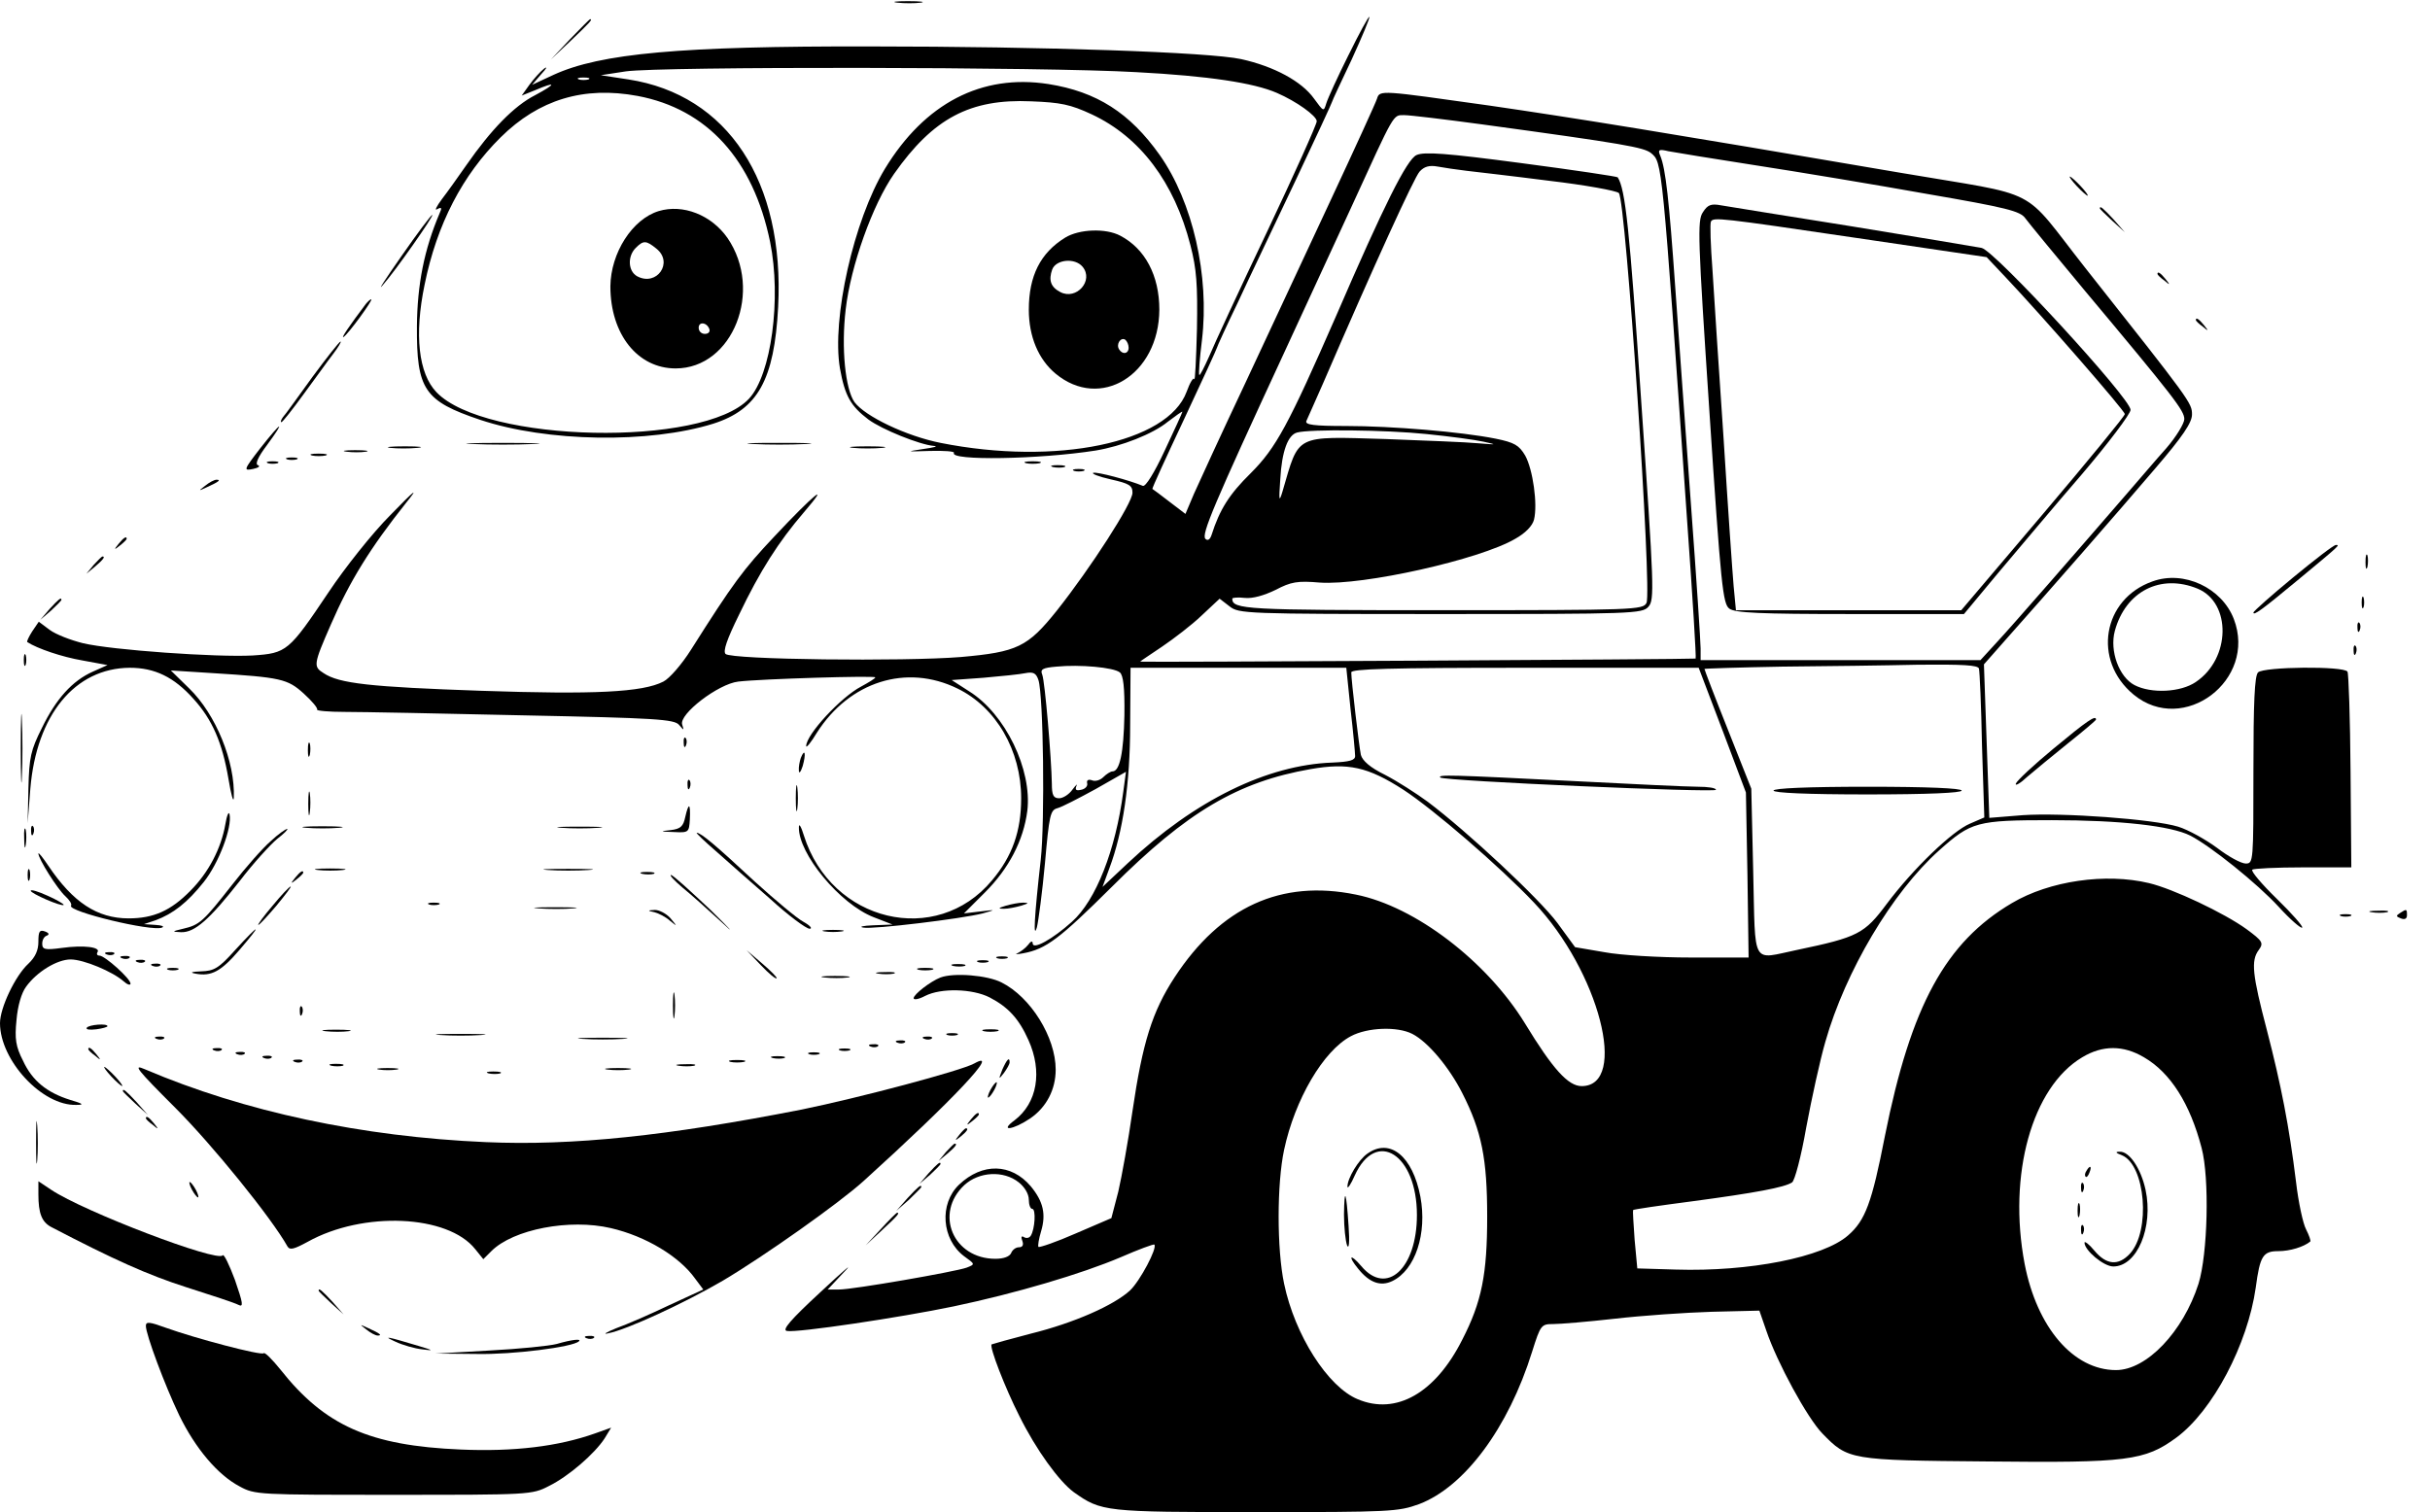<?xml version="1.0" standalone="no"?>
<!DOCTYPE svg PUBLIC "-//W3C//DTD SVG 20010904//EN"
 "http://www.w3.org/TR/2001/REC-SVG-20010904/DTD/svg10.dtd">
<svg version="1.0" xmlns="http://www.w3.org/2000/svg"
 width="633pt" height="394pt" viewBox="0 0 633 394"
 preserveAspectRatio="xMidYMid meet">

<g transform="translate(0,394) scale(0.1,-0.1)"
fill="#000000" stroke="none">
<path d="M2338 3933 c18 -2 45 -2 60 0 15 2 0 4 -33 4 -33 0 -45 -2 -27 -4z"/>
<path d="M3513 3797 c-28 -56 -54 -113 -58 -126 -7 -23 -7 -22 -32 12 -32 45
-104 84 -190 103 -83 18 -513 33 -968 33 -492 1 -701 -18 -823 -74 l-56 -26
24 28 c14 15 17 21 7 14 -10 -8 -27 -27 -38 -42 l-20 -28 35 14 c56 24 56 17
0 -13 -55 -28 -115 -90 -179 -182 -21 -30 -50 -71 -64 -89 -14 -19 -20 -31
-12 -26 11 6 13 4 6 -11 -40 -94 -58 -185 -59 -294 -1 -165 19 -195 165 -244
174 -58 440 -62 607 -10 116 37 159 114 169 304 17 327 -131 553 -390 593
l-72 11 65 10 c90 13 1092 12 1330 -2 189 -10 306 -28 366 -54 51 -22 104 -60
104 -74 0 -8 -58 -137 -129 -287 -71 -149 -139 -296 -151 -325 -13 -29 -24
-51 -26 -49 -2 2 1 43 7 91 20 167 -24 360 -110 482 -78 110 -164 165 -290
185 -174 27 -322 -50 -426 -221 -81 -134 -139 -391 -117 -520 13 -72 28 -98
74 -133 35 -26 134 -66 171 -69 12 -1 0 -4 -28 -8 -46 -7 -45 -7 17 -5 37 1
65 -1 63 -5 -13 -21 222 -17 369 6 67 11 149 43 188 75 21 16 38 28 38 26 0
-2 -21 -48 -46 -101 -27 -58 -50 -95 -57 -92 -36 15 -119 37 -129 34 -6 -2 14
-10 45 -17 49 -11 57 -16 57 -35 0 -27 -109 -196 -197 -307 -76 -95 -103 -108
-250 -121 -148 -12 -598 -7 -613 8 -7 7 3 37 35 102 55 115 103 190 169 267
73 85 26 47 -77 -63 -81 -86 -107 -121 -217 -295 -24 -38 -56 -75 -72 -83 -54
-28 -181 -34 -474 -24 -290 10 -371 19 -411 46 -27 17 -27 22 19 127 49 113
103 200 196 317 34 42 24 35 -41 -32 -47 -47 -119 -138 -161 -201 -104 -155
-109 -159 -198 -165 -94 -5 -366 14 -442 32 -32 8 -71 23 -87 35 l-28 21 -17
-25 c-9 -14 -15 -27 -13 -28 26 -17 91 -39 144 -48 l65 -12 -38 -17 c-54 -24
-96 -71 -133 -147 -29 -58 -33 -76 -35 -157 l-2 -91 7 90 c16 192 116 314 259
315 65 0 115 -24 166 -81 49 -54 75 -114 91 -208 7 -42 13 -64 14 -50 4 94
-47 218 -116 285 l-48 47 110 -7 c177 -11 194 -15 236 -53 22 -20 37 -38 35
-42 -2 -3 30 -6 72 -6 43 0 253 -4 467 -9 342 -7 392 -10 404 -25 13 -15 13
-15 8 1 -9 27 94 106 146 112 58 7 357 16 357 11 0 -3 -17 -13 -37 -24 -52
-27 -143 -125 -143 -155 0 -6 13 10 28 35 85 133 233 180 366 115 101 -49 166
-162 166 -286 0 -86 -23 -151 -76 -214 -145 -174 -419 -109 -490 117 -7 23
-13 33 -13 22 -2 -69 107 -201 195 -235 l49 -19 -50 -2 c-27 -1 -39 -4 -26 -6
25 -5 256 23 311 37 35 10 35 10 -7 5 l-42 -5 55 55 c62 62 100 135 110 212
13 107 -57 253 -152 312 l-45 29 83 6 c46 4 95 9 109 12 21 4 28 0 34 -18 13
-40 17 -369 6 -468 -17 -151 -20 -210 -10 -176 4 16 14 91 21 167 11 125 14
138 32 143 12 3 56 26 100 50 l79 45 -7 -52 c-20 -152 -71 -283 -134 -339 -50
-45 -102 -74 -102 -56 0 7 -5 6 -12 -4 -7 -9 -20 -18 -28 -22 -8 -3 -1 -3 15
0 60 11 95 38 231 173 196 196 329 274 518 307 98 17 149 6 242 -54 78 -51
250 -199 340 -294 169 -178 247 -478 124 -478 -35 0 -75 44 -148 164 -99 161
-285 304 -440 335 -195 40 -352 -32 -472 -215 -59 -90 -84 -172 -110 -349 -11
-77 -28 -171 -37 -210 l-18 -69 -93 -40 c-50 -22 -94 -37 -97 -35 -2 3 1 21 7
41 13 44 6 77 -27 117 -51 60 -126 62 -187 4 -52 -50 -45 -142 13 -186 29 -21
30 -21 7 -30 -31 -11 -296 -57 -332 -57 l-30 0 44 47 c25 26 -3 2 -62 -53 -80
-74 -102 -100 -88 -102 27 -5 295 35 434 64 162 34 334 85 435 128 46 20 86
35 88 33 8 -9 -37 -94 -63 -119 -42 -39 -146 -85 -259 -113 -54 -14 -100 -27
-102 -28 -6 -7 35 -113 72 -186 44 -89 104 -171 142 -199 72 -51 80 -52 474
-52 352 0 371 1 426 21 118 45 232 198 294 397 22 70 24 72 55 72 18 0 90 6
161 14 70 8 184 16 252 18 l124 3 18 -52 c28 -83 107 -228 146 -268 67 -69 71
-70 430 -73 365 -4 410 2 492 62 95 70 186 243 207 391 11 83 19 95 59 95 30
0 66 11 83 25 2 2 -3 16 -11 32 -8 15 -20 71 -26 123 -18 146 -39 253 -76 396
-38 145 -42 181 -21 209 13 18 10 23 -32 54 -58 42 -191 105 -254 120 -113 27
-259 6 -357 -52 -173 -102 -263 -267 -331 -607 -34 -174 -51 -220 -96 -259
-65 -57 -257 -95 -449 -89 l-100 3 -7 75 c-3 41 -5 76 -4 77 1 2 71 12 155 23
164 22 239 36 259 49 7 4 24 68 37 143 14 75 36 176 50 224 52 183 174 389
296 498 84 75 98 79 294 79 179 0 310 -15 360 -40 53 -27 175 -125 231 -186
30 -33 58 -57 61 -54 3 3 -27 37 -66 75 -39 38 -68 72 -64 76 3 3 63 6 132 6
l126 0 -2 250 c-1 138 -5 255 -8 260 -9 15 -218 13 -233 -2 -9 -9 -12 -79 -12
-255 0 -238 0 -243 -20 -243 -12 0 -45 18 -75 41 -30 22 -75 47 -101 55 -66
20 -303 37 -405 30 l-87 -7 -7 200 -7 200 60 68 c113 127 287 326 385 441 73
85 97 121 97 142 0 30 -3 34 -278 382 -171 217 -107 184 -482 248 -620 106
-844 142 -1070 175 -284 40 -286 41 -293 18 -3 -10 -57 -128 -120 -263 -63
-135 -164 -351 -224 -480 -61 -129 -120 -258 -133 -287 l-22 -52 -42 32 c-22
17 -42 32 -44 33 -2 1 36 83 83 183 47 100 85 183 85 185 0 2 24 55 54 117 29
63 97 205 150 317 53 112 96 205 96 207 0 2 23 51 51 110 27 59 48 109 46 111
-2 2 -26 -42 -54 -99z m-1980 -64 c-7 -2 -19 -2 -25 0 -7 3 -2 5 12 5 14 0 19
-2 13 -5z m128 -43 c181 -34 301 -166 345 -380 30 -148 3 -347 -55 -409 -119
-127 -688 -115 -814 17 -47 49 -58 150 -31 280 32 158 99 286 198 384 100 99
217 134 357 108z m1183 -48 c126 -59 215 -177 257 -341 16 -62 19 -102 17
-218 -2 -79 -5 -138 -7 -131 -2 6 -11 -8 -20 -33 -49 -133 -340 -193 -641
-133 -90 18 -196 69 -224 106 -24 34 -35 141 -23 242 13 113 70 273 126 353
102 145 198 196 357 189 77 -3 102 -8 158 -34z m1016 -26 c374 -51 422 -60
441 -75 29 -25 28 -11 94 -960 14 -195 24 -356 22 -357 -2 -2 -1447 -10 -1447
-8 0 1 26 18 57 39 31 21 78 57 103 81 l47 44 26 -20 c24 -19 40 -20 550 -20
500 0 525 1 541 19 16 18 15 48 -19 539 -30 446 -41 549 -61 580 -1 2 -114 19
-251 37 -196 26 -253 30 -273 21 -25 -11 -85 -131 -209 -418 -125 -286 -157
-345 -223 -411 -56 -55 -81 -95 -102 -161 -4 -12 -10 -16 -16 -10 -11 11 21
87 207 489 71 154 149 323 173 375 114 249 108 240 138 240 15 0 106 -11 202
-24z m715 -107 c110 -17 309 -50 443 -74 209 -36 245 -45 258 -64 8 -11 77
-95 152 -185 236 -282 262 -316 262 -338 0 -11 -21 -46 -47 -76 -27 -30 -70
-81 -98 -113 -127 -147 -302 -348 -342 -391 l-44 -48 -364 0 -365 0 0 30 c0
17 -11 184 -25 373 -14 188 -32 443 -41 567 -16 228 -25 310 -39 344 -7 16 -4
18 21 12 16 -3 119 -20 229 -37z m-755 -14 c25 -3 122 -14 215 -26 94 -11 176
-26 182 -32 18 -17 87 -1041 72 -1068 -9 -18 -30 -19 -532 -19 -512 0 -547 2
-547 30 0 3 15 4 33 2 20 -2 49 6 80 21 40 21 57 24 115 19 113 -8 417 60 509
114 27 15 45 34 49 50 10 40 -3 131 -23 167 -16 27 -28 34 -77 44 -90 18 -271
33 -390 33 -83 0 -107 3 -103 13 3 6 22 50 43 97 133 308 238 538 252 553 12
13 25 17 47 13 16 -3 50 -8 75 -11z m-104 -686 c60 -6 127 -15 149 -20 36 -8
35 -8 -15 -4 -30 3 -138 7 -240 11 -240 7 -225 14 -269 -136 -9 -30 -10 -26
-6 31 4 73 20 116 44 122 33 9 231 7 337 -4z m-799 -621 c9 -7 13 -39 12 -112
-2 -97 -12 -146 -31 -146 -5 0 -16 -7 -24 -15 -8 -8 -21 -12 -30 -8 -9 3 -14
0 -12 -8 2 -7 -5 -15 -16 -17 -13 -3 -16 0 -12 10 4 7 -1 3 -10 -9 -9 -13 -25
-23 -35 -23 -15 0 -19 8 -19 38 -1 65 -18 266 -25 284 -6 14 1 18 37 21 61 6
149 -2 165 -15z m2238 10 c2 -7 6 -97 8 -201 l6 -187 -37 -16 c-46 -19 -148
-117 -217 -209 -58 -78 -75 -87 -233 -120 -121 -25 -109 -47 -115 203 l-5 217
-61 154 c-34 85 -61 156 -61 158 0 1 91 4 203 6 111 1 271 3 355 5 115 1 154
-1 157 -10z m-1637 -105 c7 -60 12 -115 12 -123 0 -11 -14 -15 -59 -17 -170
-6 -358 -98 -533 -262 l-66 -62 18 49 c35 93 54 220 54 374 l1 148 281 0 281
0 11 -107z m969 -56 l61 -162 4 -215 3 -215 -150 0 c-83 0 -184 6 -226 14
l-76 13 -46 63 c-47 63 -233 237 -338 316 -30 22 -80 54 -111 70 -39 19 -59
37 -63 52 -5 24 -25 194 -25 215 0 9 97 12 453 12 l452 0 62 -163z m-808 -791
c41 -21 96 -87 130 -154 51 -100 65 -172 65 -322 0 -150 -14 -222 -65 -321
-70 -139 -172 -197 -272 -155 -78 32 -164 167 -192 301 -19 90 -19 260 0 349
28 131 102 258 174 296 43 23 121 26 160 6z m1906 -61 c69 -40 120 -121 150
-236 21 -79 16 -277 -8 -354 -40 -125 -135 -225 -215 -225 -111 0 -206 111
-238 277 -44 232 19 460 150 538 53 32 107 32 161 0z m-2931 -326 c15 -12 26
-30 26 -45 0 -13 4 -24 9 -24 10 0 7 -53 -4 -70 -4 -6 -11 -7 -17 -4 -7 5 -9
1 -5 -9 4 -11 1 -17 -9 -17 -8 0 -17 -7 -20 -15 -4 -9 -19 -15 -41 -15 -110 0
-160 118 -81 192 38 35 102 39 142 7z"/>
<path d="M1716 3390 c-69 -21 -125 -109 -126 -196 0 -125 71 -214 170 -214
149 0 229 203 135 340 -42 60 -116 89 -179 70z m-6 -98 c45 -36 1 -99 -50 -72
-24 13 -26 52 -4 74 20 20 27 20 54 -2z m138 -210 c2 -7 -3 -12 -12 -12 -9 0
-16 7 -16 16 0 17 22 14 28 -4z"/>
<path d="M2775 3321 c-65 -40 -95 -100 -95 -188 0 -70 25 -129 69 -166 117
-98 270 -4 271 166 0 89 -37 159 -102 193 -38 20 -107 17 -143 -5z m45 -76
c30 -36 -16 -88 -58 -66 -25 13 -31 31 -21 59 10 26 59 31 79 7z m120 -211 c0
-16 -16 -19 -25 -4 -8 13 4 32 16 25 5 -4 9 -13 9 -21z"/>
<path d="M4436 3387 c-15 -21 -13 -69 17 -521 30 -455 35 -500 52 -512 15 -11
79 -14 315 -14 l296 0 89 107 c50 59 147 175 218 257 70 82 127 158 127 168 0
30 -354 415 -388 422 -15 3 -166 28 -337 56 -170 27 -324 52 -342 55 -26 5
-35 1 -47 -18z m400 -67 l339 -50 50 -53 c91 -96 310 -347 310 -356 0 -5 -96
-122 -213 -260 l-213 -251 -293 0 -294 0 -6 63 c-3 34 -15 206 -26 382 -12
176 -25 374 -29 440 -5 66 -7 123 -4 128 7 11 21 10 379 -43z"/>
<path d="M4620 1880 c0 -6 88 -10 245 -10 157 0 245 4 245 10 0 6 -88 10 -245
10 -157 0 -245 -4 -245 -10z"/>
<path d="M3752 1914 c9 -9 718 -40 718 -32 0 5 -21 8 -47 8 -27 0 -174 7 -328
15 -316 16 -351 17 -343 9z"/>
<path d="M3562 934 c-23 -16 -52 -64 -52 -86 0 -7 9 6 19 29 56 123 162 55
162 -103 0 -139 -79 -212 -145 -133 -29 34 -36 27 -8 -7 29 -36 58 -47 89 -32
60 29 91 124 73 220 -20 105 -79 154 -138 112z"/>
<path d="M3501 775 c0 -33 4 -69 8 -80 5 -12 7 9 4 50 -6 91 -11 105 -12 30z"/>
<path d="M5527 930 c62 -25 76 -198 21 -257 -30 -32 -61 -29 -92 8 -14 17 -26
26 -26 21 0 -20 50 -62 75 -62 62 0 105 102 84 200 -12 55 -42 100 -67 99 -13
0 -11 -3 5 -9z"/>
<path d="M5435 889 c-4 -6 -5 -12 -2 -15 2 -3 7 2 10 11 7 17 1 20 -8 4z"/>
<path d="M5421 844 c0 -11 3 -14 6 -6 3 7 2 16 -1 19 -3 4 -6 -2 -5 -13z"/>
<path d="M5412 785 c0 -16 2 -22 5 -12 2 9 2 23 0 30 -3 6 -5 -1 -5 -18z"/>
<path d="M5421 734 c0 -11 3 -14 6 -6 3 7 2 16 -1 19 -3 4 -6 -2 -5 -13z"/>
<path d="M1485 3838 l-50 -53 53 50 c48 46 57 55 49 55 -1 0 -25 -24 -52 -52z"/>
<path d="M5410 3455 c13 -14 26 -25 28 -25 3 0 -5 11 -18 25 -13 14 -26 25
-28 25 -3 0 5 -11 18 -25z"/>
<path d="M5470 3397 c0 -2 15 -16 33 -33 l32 -29 -29 33 c-28 30 -36 37 -36
29z"/>
<path d="M1046 3273 c-42 -60 -64 -94 -49 -76 33 37 135 183 129 183 -3 0 -39
-48 -80 -107z"/>
<path d="M5620 3226 c0 -2 8 -10 18 -17 15 -13 16 -12 3 4 -13 16 -21 21 -21
13z"/>
<path d="M953 3148 c-43 -57 -66 -91 -58 -86 12 7 78 98 72 98 -3 0 -9 -6 -14
-12z"/>
<path d="M5720 3106 c0 -2 8 -10 18 -17 15 -13 16 -12 3 4 -13 16 -21 21 -21
13z"/>
<path d="M814 2958 c-37 -51 -71 -99 -77 -105 -5 -7 -7 -13 -4 -13 3 0 29 33
58 73 29 39 63 87 77 105 13 17 22 32 19 32 -3 0 -36 -42 -73 -92z"/>
<path d="M678 2772 c-44 -57 -44 -59 -19 -54 14 3 20 7 13 10 -8 2 -1 20 24
53 50 68 37 61 -18 -9z"/>
<path d="M1233 2783 c42 -2 112 -2 155 0 42 1 7 3 -78 3 -85 0 -120 -2 -77 -3z"/>
<path d="M1963 2783 c37 -2 97 -2 135 0 37 2 6 3 -68 3 -74 0 -105 -1 -67 -3z"/>
<path d="M1017 2773 c18 -2 50 -2 70 0 21 2 7 4 -32 4 -38 0 -55 -2 -38 -4z"/>
<path d="M2223 2773 c20 -2 54 -2 75 0 20 2 3 4 -38 4 -41 0 -58 -2 -37 -4z"/>
<path d="M903 2763 c15 -2 37 -2 50 0 12 2 0 4 -28 4 -27 0 -38 -2 -22 -4z"/>
<path d="M813 2753 c9 -2 25 -2 35 0 9 3 1 5 -18 5 -19 0 -27 -2 -17 -5z"/>
<path d="M748 2743 c6 -2 18 -2 25 0 6 3 1 5 -13 5 -14 0 -19 -2 -12 -5z"/>
<path d="M698 2733 c6 -2 18 -2 25 0 6 3 1 5 -13 5 -14 0 -19 -2 -12 -5z"/>
<path d="M2673 2733 c9 -2 25 -2 35 0 9 3 1 5 -18 5 -19 0 -27 -2 -17 -5z"/>
<path d="M2743 2723 c9 -2 23 -2 30 0 6 3 -1 5 -18 5 -16 0 -22 -2 -12 -5z"/>
<path d="M2798 2713 c6 -2 18 -2 25 0 6 3 1 5 -13 5 -14 0 -19 -2 -12 -5z"/>
<path d="M534 2674 c-18 -14 -18 -14 6 -3 31 14 36 19 24 19 -6 0 -19 -7 -30
-16z"/>
<path d="M309 2523 c-13 -16 -12 -17 4 -4 9 7 17 15 17 17 0 8 -8 3 -21 -13z"/>
<path d="M5973 2435 c-57 -47 -103 -88 -103 -91 0 -9 21 6 115 84 111 92 111
92 100 92 -6 0 -56 -39 -112 -85z"/>
<path d="M6162 2475 c0 -16 2 -22 5 -12 2 9 2 23 0 30 -3 6 -5 -1 -5 -18z"/>
<path d="M244 2468 l-19 -23 23 19 c21 18 27 26 19 26 -2 0 -12 -10 -23 -22z"/>
<path d="M5607 2425 c-130 -46 -157 -206 -49 -295 130 -107 322 38 261 197
-31 81 -130 128 -212 98z m118 -19 c88 -37 86 -182 -5 -243 -39 -27 -116 -31
-160 -8 -40 21 -65 89 -51 141 28 103 119 150 216 110z"/>
<path d="M6152 2370 c0 -14 2 -19 5 -12 2 6 2 18 0 25 -3 6 -5 1 -5 -13z"/>
<path d="M129 2353 l-24 -28 28 24 c15 14 27 26 27 28 0 8 -8 1 -31 -24z"/>
<path d="M6141 2304 c0 -11 3 -14 6 -6 3 7 2 16 -1 19 -3 4 -6 -2 -5 -13z"/>
<path d="M6131 2244 c0 -11 3 -14 6 -6 3 7 2 16 -1 19 -3 4 -6 -2 -5 -13z"/>
<path d="M62 2220 c0 -14 2 -19 5 -12 2 6 2 18 0 25 -3 6 -5 1 -5 -13z"/>
<path d="M54 1990 c0 -80 2 -112 3 -72 2 39 2 105 0 145 -1 39 -3 7 -3 -73z"/>
<path d="M5350 1990 c-52 -43 -96 -84 -99 -92 -2 -7 12 1 30 18 19 16 67 56
107 88 39 31 72 59 72 61 0 13 -23 -3 -110 -75z"/>
<path d="M1781 2004 c0 -11 3 -14 6 -6 3 7 2 16 -1 19 -3 4 -6 -2 -5 -13z"/>
<path d="M802 1985 c0 -16 2 -22 5 -12 2 9 2 23 0 30 -3 6 -5 -1 -5 -18z"/>
<path d="M2086 1965 c-3 -9 -6 -24 -5 -33 0 -9 5 -4 10 12 9 32 6 48 -5 21z"/>
<path d="M1791 1894 c0 -11 3 -14 6 -6 3 7 2 16 -1 19 -3 4 -6 -2 -5 -13z"/>
<path d="M2073 1860 c0 -30 2 -43 4 -27 2 15 2 39 0 55 -2 15 -4 2 -4 -28z"/>
<path d="M803 1845 c0 -27 2 -38 4 -22 2 15 2 37 0 50 -2 12 -4 0 -4 -28z"/>
<path d="M1785 1811 c-5 -24 -12 -31 -38 -34 -29 -3 -28 -4 8 -5 39 -2 40 -1
42 33 2 43 -3 45 -12 6z"/>
<path d="M587 1792 c-11 -63 -44 -126 -91 -173 -51 -52 -96 -72 -161 -72 -82
0 -145 42 -209 137 -14 21 -26 36 -26 32 0 -14 50 -93 70 -111 11 -10 18 -21
15 -25 -9 -15 210 -68 237 -57 7 3 0 6 -17 7 l-30 2 30 10 c46 17 83 46 126
100 39 49 74 142 67 176 -2 9 -7 -2 -11 -26z"/>
<path d="M63 1755 c0 -22 2 -30 4 -17 2 12 2 30 0 40 -3 9 -5 -1 -4 -23z"/>
<path d="M81 1774 c0 -11 3 -14 6 -6 3 7 2 16 -1 19 -3 4 -6 -2 -5 -13z"/>
<path d="M798 1783 c23 -2 61 -2 85 0 23 2 4 4 -43 4 -47 0 -66 -2 -42 -4z"/>
<path d="M1463 1783 c26 -2 68 -2 95 0 26 2 4 3 -48 3 -52 0 -74 -1 -47 -3z"/>
<path d="M705 1748 c-20 -17 -65 -68 -100 -113 -76 -97 -85 -105 -128 -115
-30 -7 -30 -8 -5 -9 35 -1 73 32 153 134 35 46 80 95 97 109 18 14 30 26 26
26 -4 0 -24 -14 -43 -32z"/>
<path d="M1864 1723 c30 -27 94 -83 142 -125 47 -43 94 -78 103 -78 8 0 2 8
-16 18 -17 9 -74 57 -127 105 -101 94 -140 127 -151 127 -3 0 19 -21 49 -47z"/>
<path d="M72 1660 c0 -14 2 -19 5 -12 2 6 2 18 0 25 -3 6 -5 1 -5 -13z"/>
<path d="M828 1673 c17 -2 47 -2 65 0 17 2 3 4 -33 4 -36 0 -50 -2 -32 -4z"/>
<path d="M1428 1673 c28 -2 76 -2 105 0 28 2 5 3 -53 3 -58 0 -81 -1 -52 -3z"/>
<path d="M769 1653 c-13 -16 -12 -17 4 -4 9 7 17 15 17 17 0 8 -8 3 -21 -13z"/>
<path d="M1673 1663 c9 -2 23 -2 30 0 6 3 -1 5 -18 5 -16 0 -22 -2 -12 -5z"/>
<path d="M1777 1628 c21 -17 68 -59 104 -92 36 -34 23 -19 -29 32 -53 50 -99
92 -104 92 -5 0 8 -14 29 -32z"/>
<path d="M80 1619 c0 -7 80 -42 86 -37 1 2 -17 13 -42 24 -24 11 -44 17 -44
13z"/>
<path d="M710 1580 c-23 -27 -40 -50 -37 -50 3 0 24 23 47 50 23 28 40 50 37
50 -3 0 -24 -22 -47 -50z"/>
<path d="M1118 1583 c6 -2 18 -2 25 0 6 3 1 5 -13 5 -14 0 -19 -2 -12 -5z"/>
<path d="M2620 1580 c-20 -6 -21 -8 -5 -8 11 0 31 4 45 8 20 6 21 8 5 8 -11 0
-31 -4 -45 -8z"/>
<path d="M1403 1573 c26 -2 67 -2 90 0 23 2 2 3 -48 3 -49 0 -68 -1 -42 -3z"/>
<path d="M1705 1563 c11 -3 29 -12 40 -22 20 -16 20 -16 1 7 -11 12 -29 21
-40 21 -20 -1 -20 -2 -1 -6z"/>
<path d="M6178 1563 c12 -2 30 -2 40 0 9 3 -1 5 -23 4 -22 0 -30 -2 -17 -4z"/>
<path d="M6252 1561 c-11 -7 -11 -9 2 -14 10 -4 16 -1 16 8 0 17 -1 17 -18 6z"/>
<path d="M6098 1553 c6 -2 18 -2 25 0 6 3 1 5 -13 5 -14 0 -19 -2 -12 -5z"/>
<path d="M100 1486 c0 -22 -8 -40 -26 -57 -34 -31 -74 -115 -74 -155 0 -97
110 -216 199 -213 21 0 18 3 -16 13 -61 19 -99 50 -123 102 -19 37 -22 57 -17
106 3 37 13 71 25 87 28 39 81 71 116 71 34 0 110 -32 138 -57 10 -9 18 -11
18 -6 0 13 -67 73 -81 73 -6 0 -8 4 -5 9 9 13 -35 19 -93 11 -44 -6 -51 -4
-51 11 0 10 5 19 12 21 7 3 6 7 -5 11 -14 5 -17 0 -17 -27z"/>
<path d="M613 1465 c-43 -48 -55 -55 -89 -56 -25 -1 -31 -3 -15 -6 42 -8 67 6
115 62 61 71 54 71 -11 0z"/>
<path d="M2148 1513 c12 -2 32 -2 45 0 12 2 2 4 -23 4 -25 0 -35 -2 -22 -4z"/>
<path d="M278 1453 c7 -3 16 -2 19 1 4 3 -2 6 -13 5 -11 0 -14 -3 -6 -6z"/>
<path d="M1982 1425 c21 -22 39 -37 41 -34 2 2 -15 19 -37 38 l-41 35 37 -39z"/>
<path d="M318 1443 c7 -3 16 -2 19 1 4 3 -2 6 -13 5 -11 0 -14 -3 -6 -6z"/>
<path d="M2598 1443 c6 -2 18 -2 25 0 6 3 1 5 -13 5 -14 0 -19 -2 -12 -5z"/>
<path d="M358 1433 c7 -3 16 -2 19 1 4 3 -2 6 -13 5 -11 0 -14 -3 -6 -6z"/>
<path d="M2548 1433 c6 -2 18 -2 25 0 6 3 1 5 -13 5 -14 0 -19 -2 -12 -5z"/>
<path d="M398 1423 c7 -3 16 -2 19 1 4 3 -2 6 -13 5 -11 0 -14 -3 -6 -6z"/>
<path d="M2483 1423 c9 -2 23 -2 30 0 6 3 -1 5 -18 5 -16 0 -22 -2 -12 -5z"/>
<path d="M438 1413 c6 -2 18 -2 25 0 6 3 1 5 -13 5 -14 0 -19 -2 -12 -5z"/>
<path d="M2393 1413 c9 -2 25 -2 35 0 9 3 1 5 -18 5 -19 0 -27 -2 -17 -5z"/>
<path d="M2288 1403 c12 -2 30 -2 40 0 9 3 -1 5 -23 4 -22 0 -30 -2 -17 -4z"/>
<path d="M2148 1393 c18 -2 45 -2 60 0 15 2 0 4 -33 4 -33 0 -45 -2 -27 -4z"/>
<path d="M2450 1393 c-26 -10 -70 -44 -70 -54 0 -5 13 -3 30 6 41 21 123 19
168 -4 48 -25 76 -55 101 -111 37 -82 23 -164 -36 -209 -41 -30 -5 -26 41 5
42 29 66 75 66 127 0 84 -65 189 -141 227 -37 19 -124 26 -159 13z"/>
<path d="M1753 1320 c0 -30 2 -43 4 -27 2 15 2 39 0 55 -2 15 -4 2 -4 -28z"/>
<path d="M781 1304 c0 -11 3 -14 6 -6 3 7 2 16 -1 19 -3 4 -6 -2 -5 -13z"/>
<path d="M226 1262 c-3 -5 8 -6 25 -4 16 2 29 6 29 8 0 8 -49 4 -54 -4z"/>
<path d="M848 1253 c18 -2 45 -2 60 0 15 2 0 4 -33 4 -33 0 -45 -2 -27 -4z"/>
<path d="M2563 1253 c9 -2 25 -2 35 0 9 3 1 5 -18 5 -19 0 -27 -2 -17 -5z"/>
<path d="M1148 1243 c28 -2 76 -2 105 0 28 2 5 3 -53 3 -58 0 -81 -1 -52 -3z"/>
<path d="M2468 1243 c6 -2 18 -2 25 0 6 3 1 5 -13 5 -14 0 -19 -2 -12 -5z"/>
<path d="M408 1233 c7 -3 16 -2 19 1 4 3 -2 6 -13 5 -11 0 -14 -3 -6 -6z"/>
<path d="M1518 1233 c28 -2 76 -2 105 0 28 2 5 3 -53 3 -58 0 -81 -1 -52 -3z"/>
<path d="M2408 1233 c7 -3 16 -2 19 1 4 3 -2 6 -13 5 -11 0 -14 -3 -6 -6z"/>
<path d="M2338 1223 c7 -3 16 -2 19 1 4 3 -2 6 -13 5 -11 0 -14 -3 -6 -6z"/>
<path d="M2268 1213 c7 -3 16 -2 19 1 4 3 -2 6 -13 5 -11 0 -14 -3 -6 -6z"/>
<path d="M230 1206 c0 -2 8 -10 18 -17 15 -13 16 -12 3 4 -13 16 -21 21 -21
13z"/>
<path d="M558 1203 c7 -3 16 -2 19 1 4 3 -2 6 -13 5 -11 0 -14 -3 -6 -6z"/>
<path d="M2188 1203 c6 -2 18 -2 25 0 6 3 1 5 -13 5 -14 0 -19 -2 -12 -5z"/>
<path d="M618 1193 c7 -3 16 -2 19 1 4 3 -2 6 -13 5 -11 0 -14 -3 -6 -6z"/>
<path d="M2108 1193 c6 -2 18 -2 25 0 6 3 1 5 -13 5 -14 0 -19 -2 -12 -5z"/>
<path d="M688 1183 c7 -3 16 -2 19 1 4 3 -2 6 -13 5 -11 0 -14 -3 -6 -6z"/>
<path d="M2013 1183 c9 -2 23 -2 30 0 6 3 -1 5 -18 5 -16 0 -22 -2 -12 -5z"/>
<path d="M768 1173 c7 -3 16 -2 19 1 4 3 -2 6 -13 5 -11 0 -14 -3 -6 -6z"/>
<path d="M1903 1173 c9 -2 25 -2 35 0 9 3 1 5 -18 5 -19 0 -27 -2 -17 -5z"/>
<path d="M2538 1169 c-34 -19 -302 -90 -449 -120 -352 -69 -597 -95 -824 -85
-322 14 -628 79 -888 190 -32 14 -21 0 80 -101 96 -96 250 -286 292 -361 6
-10 17 -7 52 12 145 81 366 71 437 -19 l21 -26 21 21 c57 57 204 85 311 60 91
-21 179 -74 220 -132 l21 -28 -89 -41 c-48 -23 -110 -50 -138 -60 -27 -11 -36
-17 -20 -13 47 9 197 78 298 137 108 64 303 202 367 260 233 211 360 346 288
306z"/>
<path d="M2611 1153 c-10 -26 -10 -27 4 -9 8 11 15 23 15 28 0 15 -7 8 -19
-19z"/>
<path d="M863 1163 c9 -2 23 -2 30 0 6 3 -1 5 -18 5 -16 0 -22 -2 -12 -5z"/>
<path d="M1768 1163 c12 -2 30 -2 40 0 9 3 -1 5 -23 4 -22 0 -30 -2 -17 -4z"/>
<path d="M290 1135 c13 -14 26 -25 28 -25 3 0 -5 11 -18 25 -13 14 -26 25 -28
25 -3 0 5 -11 18 -25z"/>
<path d="M988 1153 c12 -2 32 -2 45 0 12 2 2 4 -23 4 -25 0 -35 -2 -22 -4z"/>
<path d="M1583 1153 c15 -2 39 -2 55 0 15 2 2 4 -28 4 -30 0 -43 -2 -27 -4z"/>
<path d="M1273 1143 c9 -2 23 -2 30 0 6 3 -1 5 -18 5 -16 0 -22 -2 -12 -5z"/>
<path d="M2580 1100 c-6 -11 -8 -20 -6 -20 3 0 10 9 16 20 6 11 8 20 6 20 -3
0 -10 -9 -16 -20z"/>
<path d="M320 1097 c0 -2 15 -16 33 -33 l32 -29 -29 33 c-28 30 -36 37 -36 29z"/>
<path d="M94 965 c0 -49 1 -71 3 -48 2 23 2 64 0 90 -2 26 -3 8 -3 -42z"/>
<path d="M2529 1023 c-13 -16 -12 -17 4 -4 9 7 17 15 17 17 0 8 -8 3 -21 -13z"/>
<path d="M380 1026 c0 -2 8 -10 18 -17 15 -13 16 -12 3 4 -13 16 -21 21 -21
13z"/>
<path d="M2499 983 c-13 -16 -12 -17 4 -4 16 13 21 21 13 21 -2 0 -10 -8 -17
-17z"/>
<path d="M2464 938 l-19 -23 23 19 c21 18 27 26 19 26 -2 0 -12 -10 -23 -22z"/>
<path d="M2419 883 l-24 -28 28 24 c15 14 27 26 27 28 0 8 -8 1 -31 -24z"/>
<path d="M100 828 c0 -50 9 -72 33 -85 163 -85 252 -125 352 -157 66 -21 127
-41 136 -46 14 -7 12 4 -9 65 -15 40 -29 69 -32 64 -13 -19 -362 114 -447 171
l-33 22 0 -34z"/>
<path d="M500 840 c6 -11 13 -20 16 -20 2 0 0 9 -6 20 -6 11 -13 20 -16 20 -2
0 0 -9 6 -20z"/>
<path d="M2364 818 l-29 -33 33 29 c17 17 32 31 32 33 0 8 -8 1 -36 -29z"/>
<path d="M2295 738 l-40 -43 43 40 c39 36 47 45 39 45 -2 0 -21 -19 -42 -42z"/>
<path d="M830 577 c0 -2 15 -16 33 -33 l32 -29 -29 33 c-28 30 -36 37 -36 29z"/>
<path d="M380 485 c0 -22 49 -154 87 -233 42 -86 100 -155 157 -185 40 -22 49
-22 401 -22 354 0 361 0 405 23 51 25 119 84 145 124 l17 28 -42 -15 c-96 -34
-211 -48 -350 -42 -237 10 -354 62 -470 209 -21 26 -40 45 -43 42 -6 -7 -179
39 -254 66 -44 16 -53 17 -53 5z"/>
<path d="M954 476 c11 -9 24 -16 30 -16 12 0 7 5 -24 19 -24 11 -24 11 -6 -3z"/>
<path d="M1030 444 c19 -9 51 -18 70 -20 31 -4 30 -3 -10 9 -83 25 -95 27 -60
11z"/>
<path d="M1528 453 c7 -3 16 -2 19 1 4 3 -2 6 -13 5 -11 0 -14 -3 -6 -6z"/>
<path d="M1450 438 c-19 -5 -98 -13 -175 -17 l-140 -8 107 -1 c93 -2 251 18
266 33 8 7 -17 5 -58 -7z"/>
</g>
</svg>
